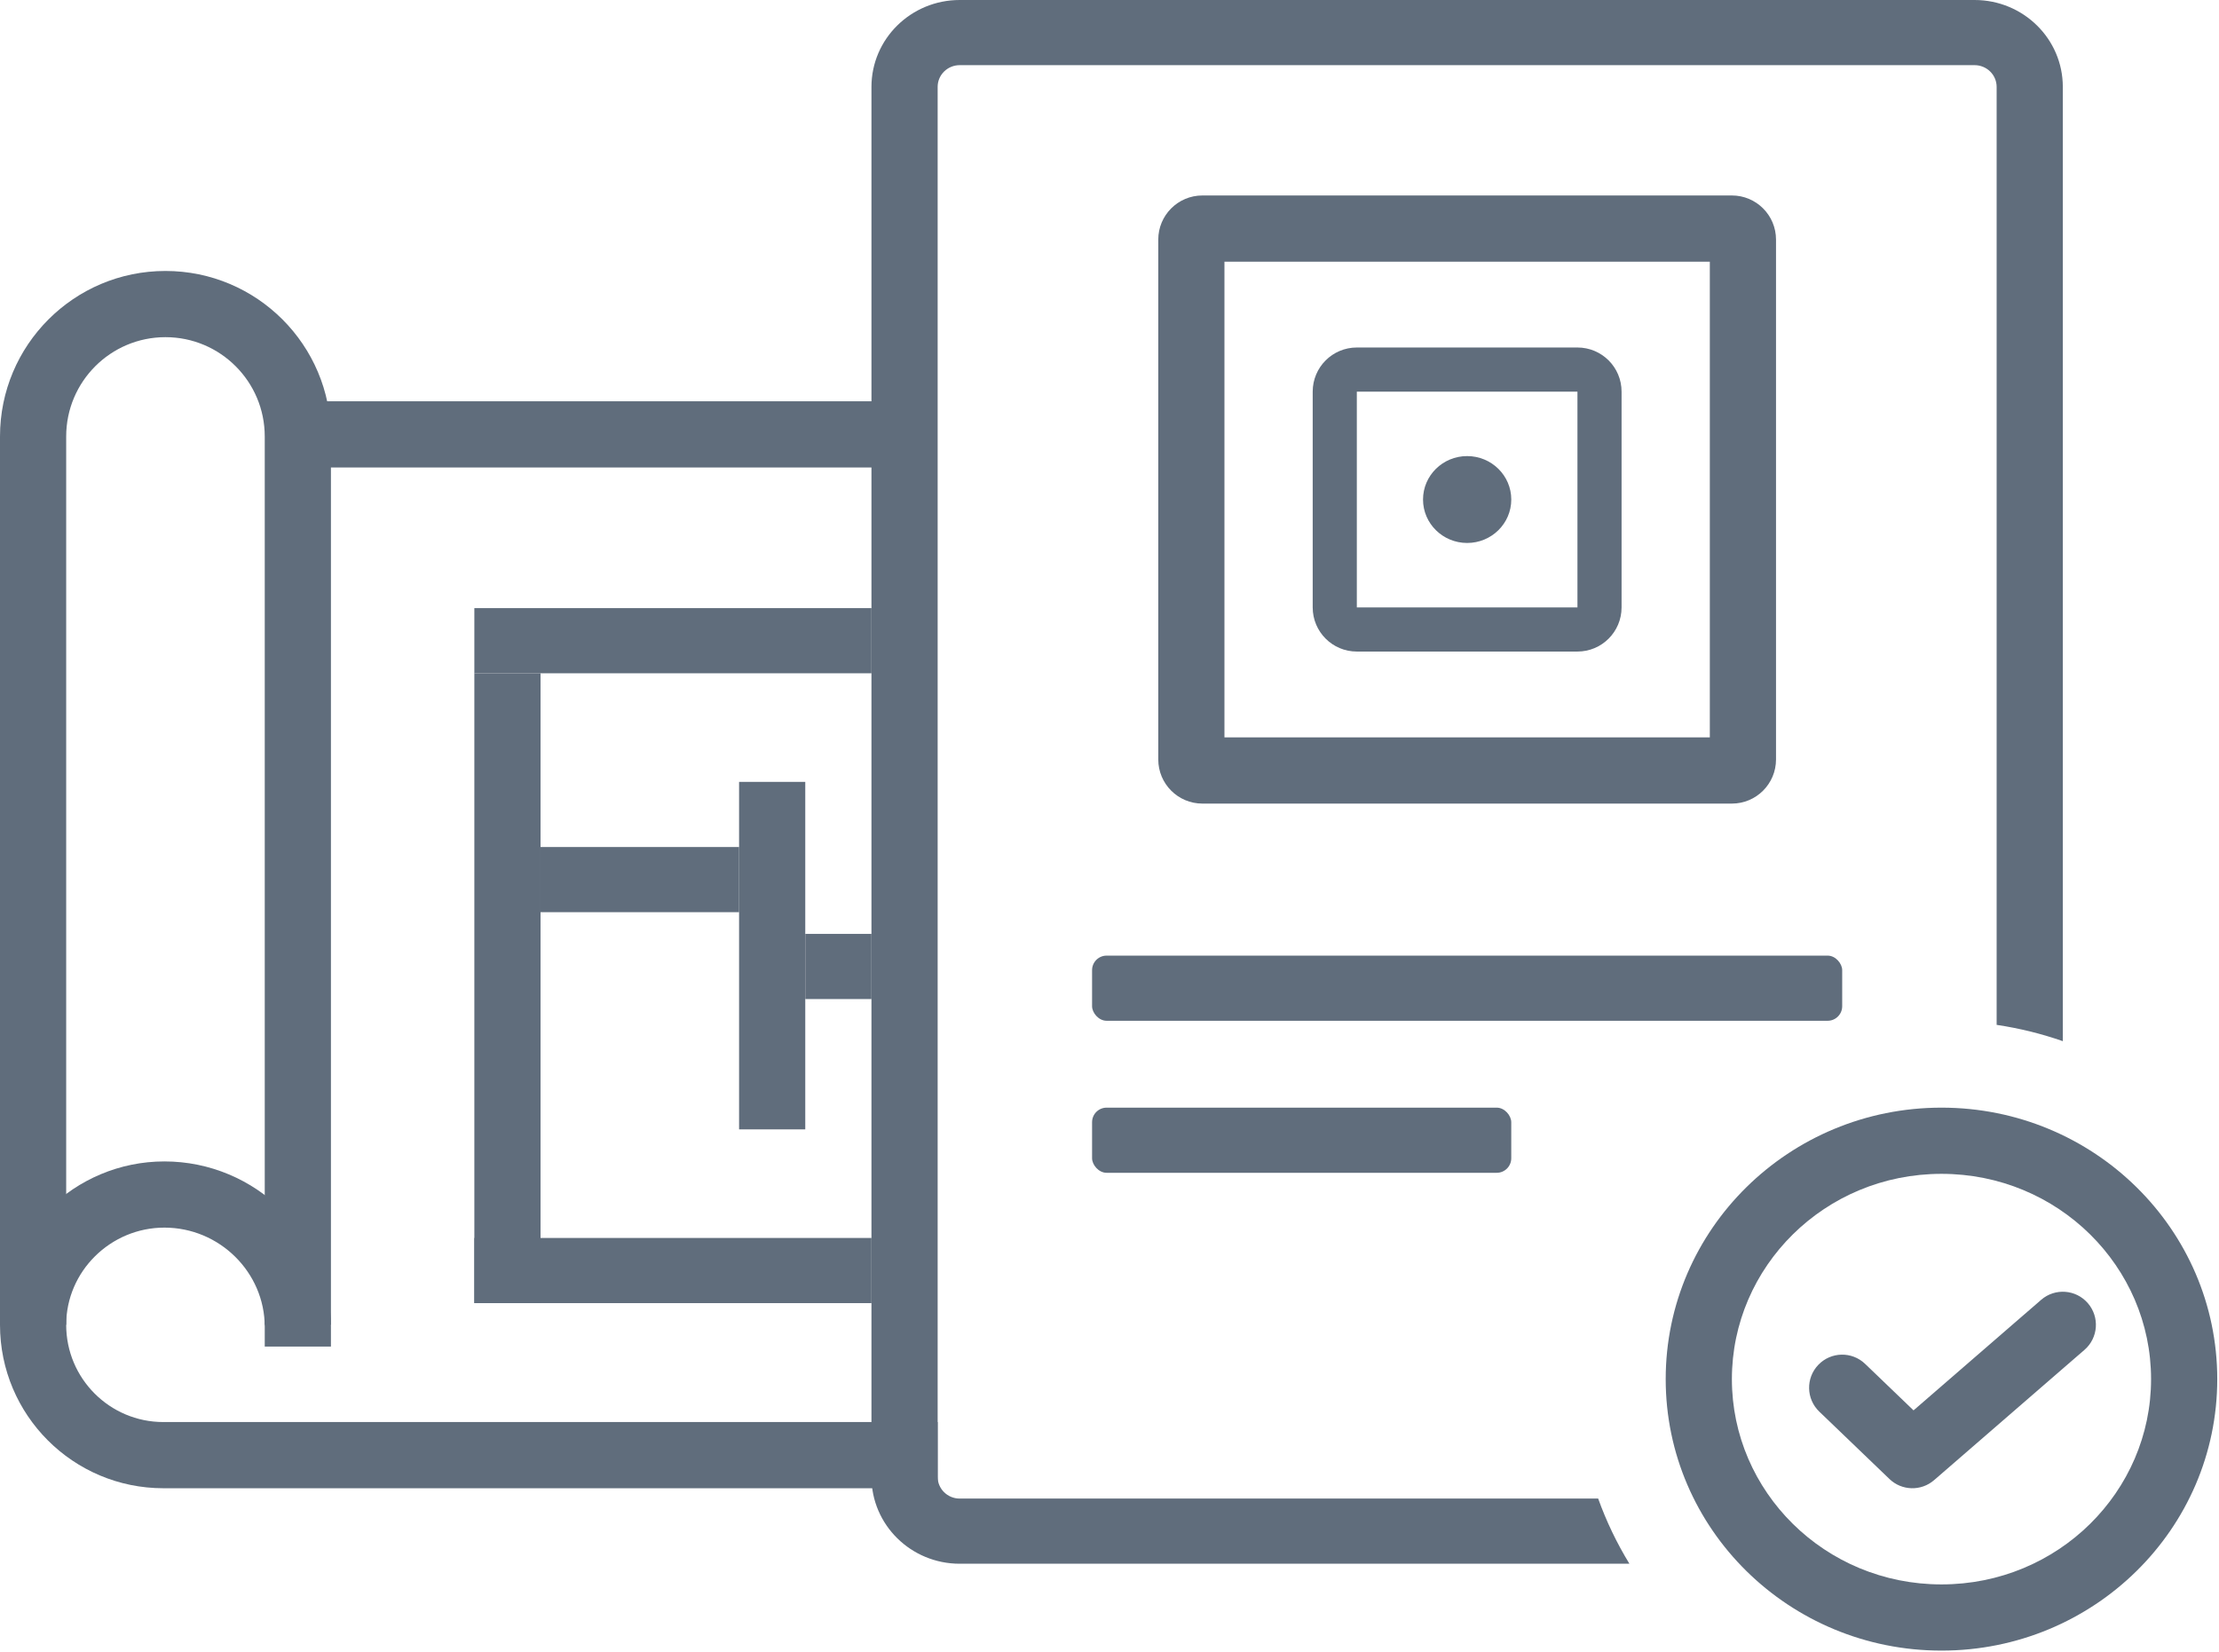 <svg width="305" height="227" viewBox="0 0 305 227" fill="none" xmlns="http://www.w3.org/2000/svg">
<path fill-rule="evenodd" clip-rule="evenodd" d="M0 59.984C0 47.423 10.182 37.24 22.743 37.24C35.304 37.24 45.487 47.423 45.487 59.984V182.078H36.389V59.984C36.389 52.447 30.28 46.338 22.743 46.338C15.207 46.338 9.097 52.447 9.097 59.984V182.078H0V59.984Z" fill="#606D7C"/>
<path fill-rule="evenodd" clip-rule="evenodd" d="M0 182.078C0 169.628 10.243 159.62 22.599 159.62C35.114 159.62 45.487 169.756 45.487 182.363V185.063H36.389V182.363C36.389 174.873 30.183 168.717 22.599 168.717C15.174 168.717 9.097 174.746 9.097 182.078C9.097 189.457 15.079 195.439 22.458 195.439H128.879V204.536H22.458C10.055 204.536 0 194.481 0 182.078Z" fill="#606D7C"/>
<path fill-rule="evenodd" clip-rule="evenodd" d="M127.363 64.248H37.906V55.15H127.363V64.248Z" fill="#606D7C"/>
<rect x="65.199" y="92.532" width="9.097" height="86.561" fill="#606D7C"/>
<rect x="101.586" y="107.457" width="9.097" height="47.758" fill="#606D7C"/>
<rect x="65.199" y="92.532" width="8.955" height="54.584" transform="rotate(-90 65.199 92.532)" fill="#606D7C"/>
<rect x="65.199" y="179.094" width="8.955" height="54.584" transform="rotate(-90 65.199 179.094)" fill="#606D7C"/>
<rect x="110.684" y="137.305" width="8.955" height="9.097" transform="rotate(-90 110.684 137.305)" fill="#606D7C"/>
<rect x="74.297" y="125.365" width="8.955" height="27.292" transform="rotate(-90 74.297 125.365)" fill="#606D7C"/>
<path fill-rule="evenodd" clip-rule="evenodd" d="M131.911 8.955H271.403C273.078 8.955 274.436 10.291 274.436 11.94V140.851C277.574 141.32 280.616 142.076 283.533 143.091V11.94C283.533 5.346 278.103 0 271.403 0H131.911C125.212 0 119.781 5.346 119.781 11.94V202.972C119.781 209.566 125.212 214.911 131.911 214.911H223.962C222.24 212.097 220.796 209.1 219.667 205.956H131.911C130.236 205.956 128.879 204.62 128.879 202.972V11.94C128.879 10.291 130.236 8.955 131.911 8.955Z" fill="#606D7C"/>
<path fill-rule="evenodd" clip-rule="evenodd" d="M266.855 217.753C282.901 217.753 295.663 204.986 295.663 189.539C295.663 174.093 282.901 161.326 266.855 161.326C250.808 161.326 238.047 174.093 238.047 189.539C238.047 204.986 250.808 217.753 266.855 217.753ZM266.855 226.85C287.789 226.85 304.76 210.146 304.76 189.539C304.76 168.933 287.789 152.229 266.855 152.229C245.92 152.229 228.949 168.933 228.949 189.539C228.949 210.146 245.92 226.85 266.855 226.85Z" fill="#606D7C"/>
<path fill-rule="evenodd" clip-rule="evenodd" d="M286.971 179.1C288.616 180.999 288.41 183.871 286.511 185.516L265.836 203.425C264.059 204.964 261.403 204.896 259.707 203.269L250.059 194.005C248.246 192.265 248.188 189.386 249.928 187.574C251.667 185.761 254.547 185.703 256.359 187.443L263.015 193.833L280.555 178.64C282.454 176.995 285.327 177.201 286.971 179.1Z" fill="#606D7C"/>
<rect x="150.105" y="131.335" width="103.103" height="8.955" rx="2" fill="#606D7C"/>
<rect x="150.105" y="152.229" width="57.616" height="8.955" rx="2" fill="#606D7C"/>
<path fill-rule="evenodd" clip-rule="evenodd" d="M168.3 35.962V101.343H235.014V35.962H168.3ZM165.268 26.864C161.918 26.864 159.203 29.58 159.203 32.929V104.376C159.203 107.725 161.918 110.441 165.268 110.441H238.047C241.396 110.441 244.112 107.725 244.112 104.376V32.929C244.112 29.58 241.396 26.864 238.047 26.864H165.268Z" fill="#606D7C"/>
<ellipse cx="201.659" cy="68.652" rx="6.065" ry="5.97" fill="#606D7C"/>
<path fill-rule="evenodd" clip-rule="evenodd" d="M216.819 53.823H186.495L186.495 83.481H216.819V53.823ZM186.495 47.758C183.145 47.758 180.43 50.473 180.43 53.823V83.481C180.43 86.831 183.145 89.546 186.495 89.546H216.819C220.169 89.546 222.884 86.831 222.884 83.481V53.823C222.884 50.473 220.169 47.758 216.819 47.758H186.495Z" fill="#606D7C"/>
</svg>

